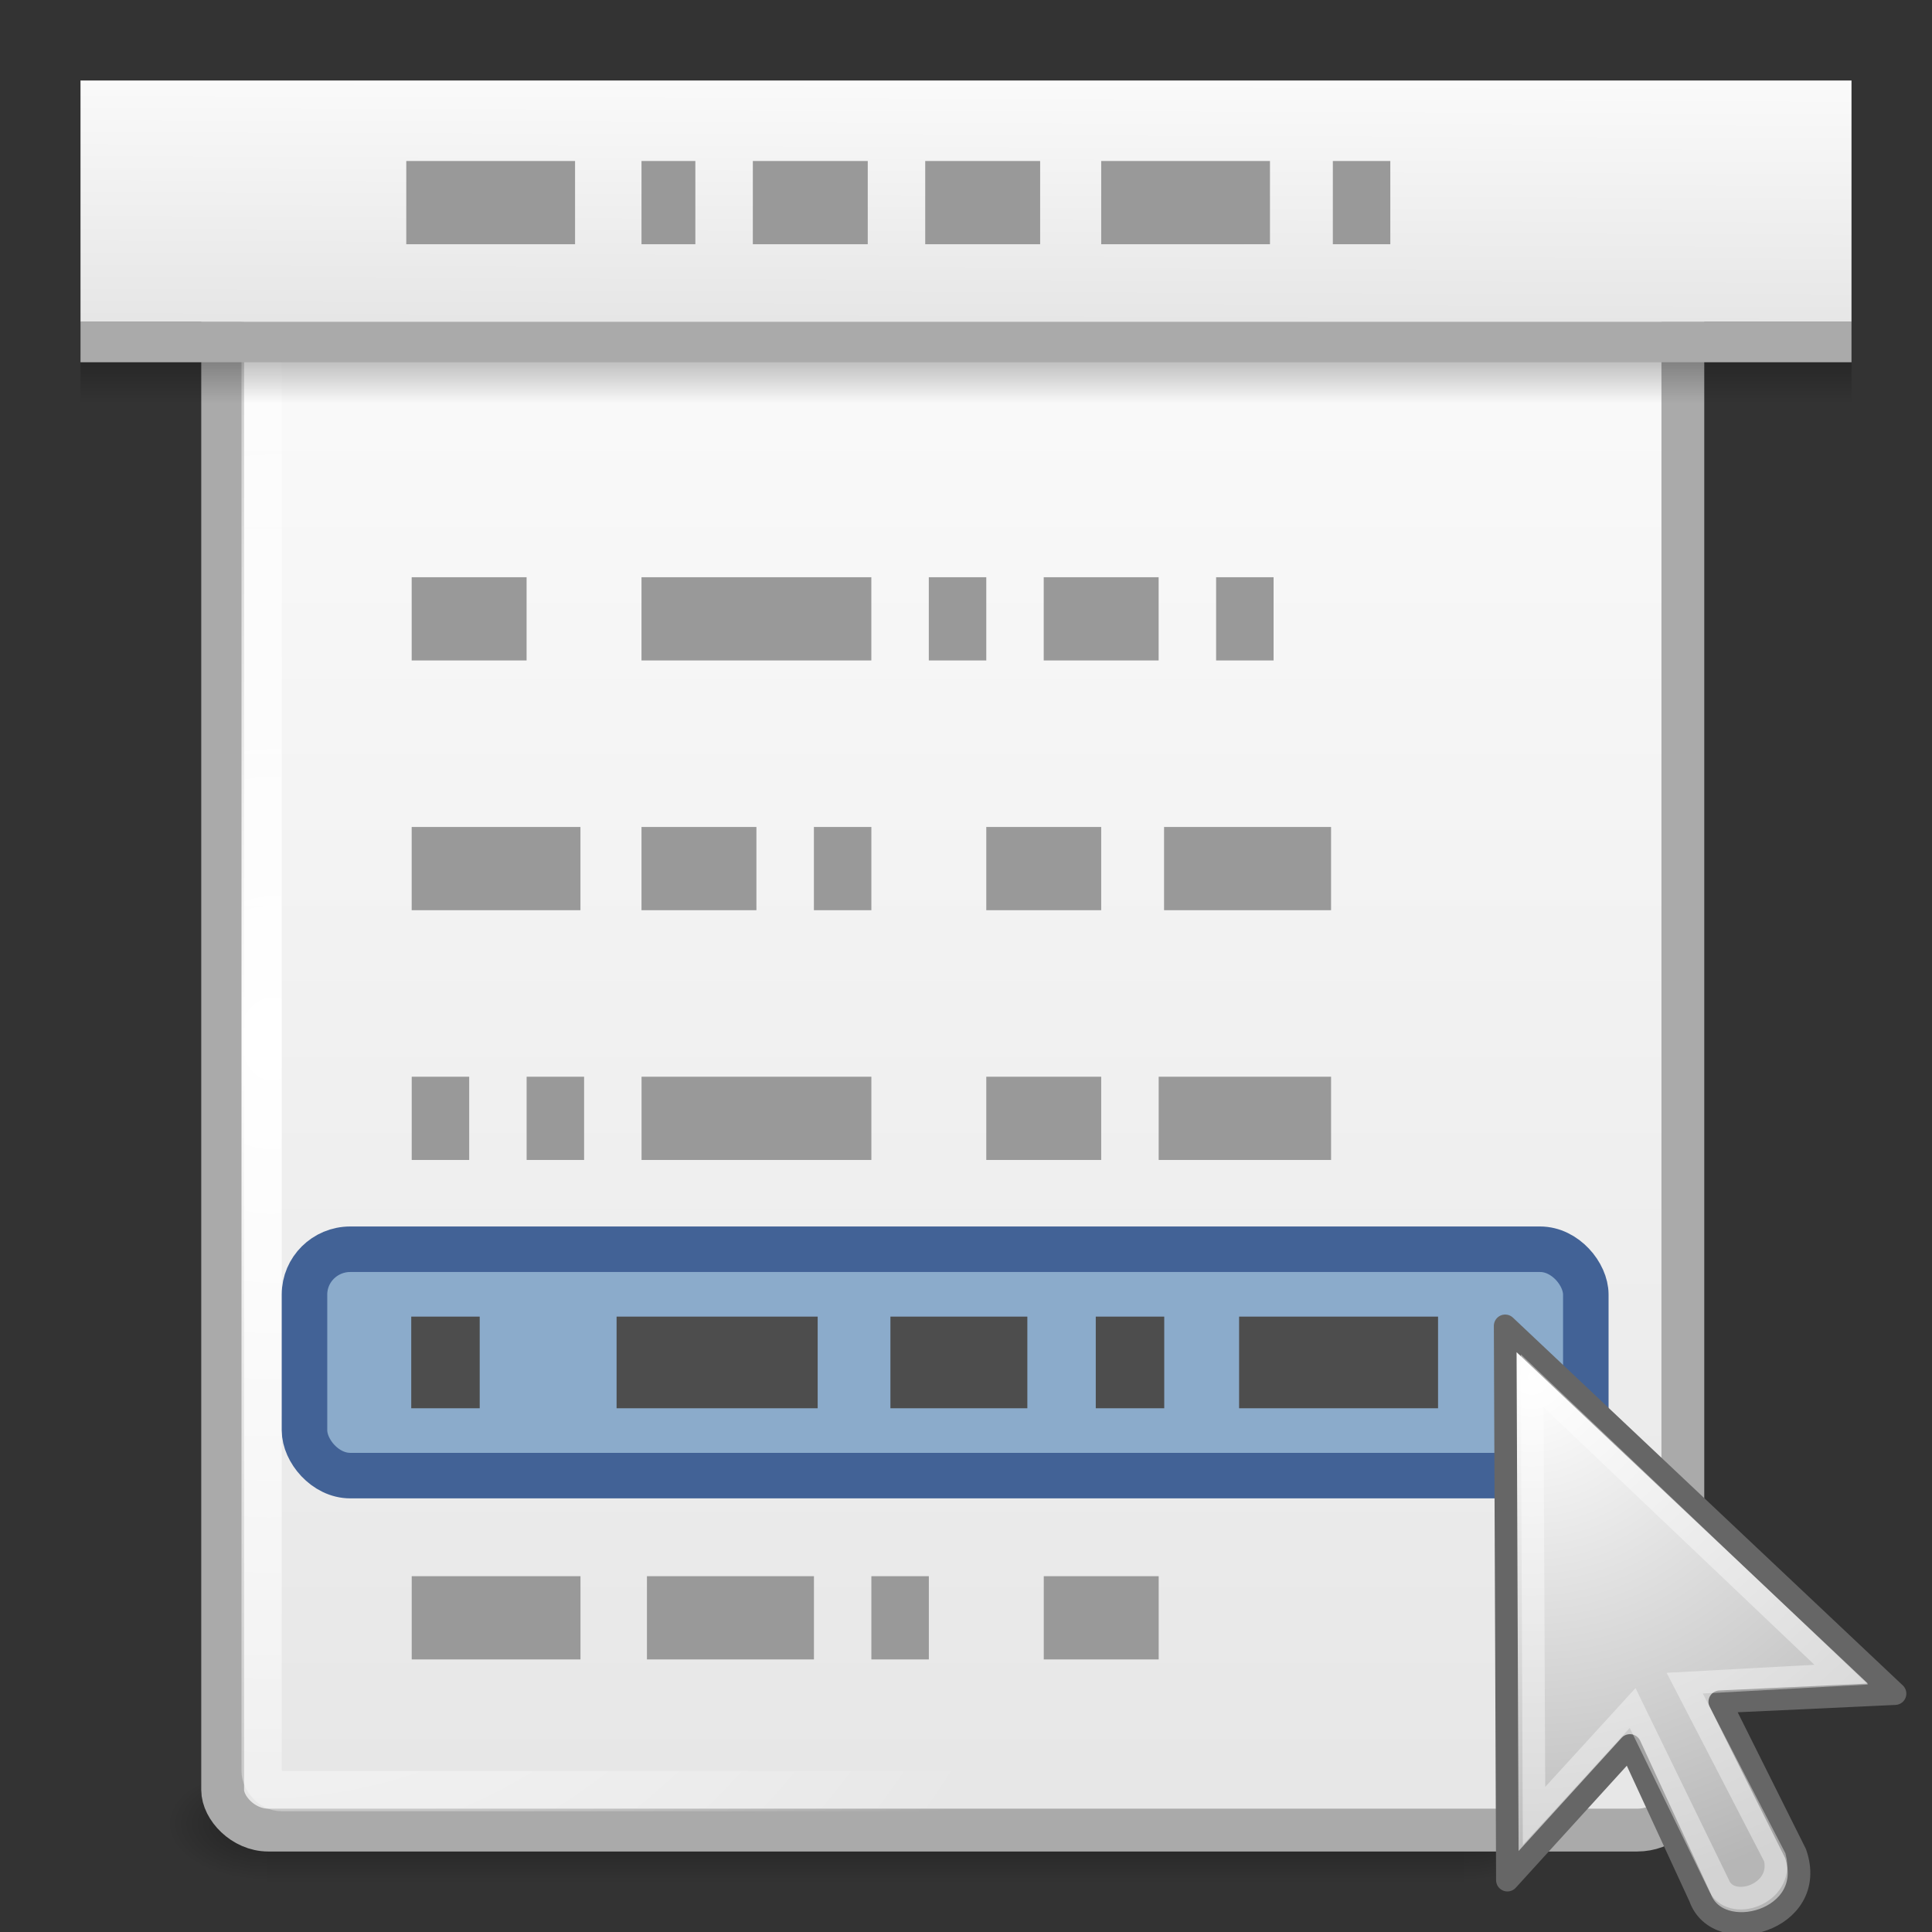 <?xml version="1.0" encoding="UTF-8" standalone="no"?>
<!-- Created with Inkscape (http://www.inkscape.org/) -->

<svg
   xmlns:dc="http://purl.org/dc/elements/1.1/"
   xmlns:cc="http://creativecommons.org/ns#"
   xmlns:rdf="http://www.w3.org/1999/02/22-rdf-syntax-ns#"
   xmlns:svg="http://www.w3.org/2000/svg"
   xmlns="http://www.w3.org/2000/svg"
   xmlns:xlink="http://www.w3.org/1999/xlink"
   xmlns:sodipodi="http://sodipodi.sourceforge.net/DTD/sodipodi-0.dtd"
   xmlns:inkscape="http://www.inkscape.org/namespaces/inkscape"
   version="1.0"
   width="48"
   height="48"
   id="svg11300"
   inkscape:version="0.48.2 r9819"
   sodipodi:docname="icon.svg">
  <rect width="100%" height="100%" fill="#333333" stroke="none"/>
  <sodipodi:namedview
     pagecolor="#ffffff"
     bordercolor="#666666"
     borderopacity="1"
     objecttolerance="10"
     gridtolerance="10"
     guidetolerance="10"
     inkscape:pageopacity="0"
     inkscape:pageshadow="2"
     inkscape:window-width="1120"
     inkscape:window-height="737"
     id="namedview100"
     showgrid="false"
     inkscape:zoom="3.7454562"
     inkscape:cx="-65.208497"
     inkscape:cy="39.13215"
     inkscape:window-x="90"
     inkscape:window-y="0"
     inkscape:window-maximized="0"
     inkscape:current-layer="svg11300" />
  <defs
     id="defs3">
    <linearGradient
       id="linearGradient7400">
      <stop
         id="stop7402"
         style="stop-color:black;stop-opacity:0"
         offset="0" />
      <stop
         id="stop7404"
         style="stop-color:black;stop-opacity:1"
         offset="0.35" />
      <stop
         id="stop7406"
         style="stop-color:black;stop-opacity:0"
         offset="1" />
    </linearGradient>
    <linearGradient
       id="linearGradient6814">
      <stop
         id="stop6816"
         style="stop-color:#e6e6e6;stop-opacity:1"
         offset="0" />
      <stop
         id="stop6818"
         style="stop-color:#fafafa;stop-opacity:1"
         offset="1" />
    </linearGradient>
    <linearGradient
       id="linearGradient6806">
      <stop
         id="stop6808"
         style="stop-color:white;stop-opacity:1"
         offset="0" />
      <stop
         id="stop6810"
         style="stop-color:white;stop-opacity:0"
         offset="1" />
    </linearGradient>
    <linearGradient
       id="linearGradient5048">
      <stop
         id="stop5050"
         style="stop-color:black;stop-opacity:0"
         offset="0" />
      <stop
         id="stop5056"
         style="stop-color:black;stop-opacity:1"
         offset="0.5" />
      <stop
         id="stop5052"
         style="stop-color:black;stop-opacity:0"
         offset="1" />
    </linearGradient>
    <linearGradient
       id="linearGradient5060">
      <stop
         id="stop5062"
         style="stop-color:black;stop-opacity:1"
         offset="0" />
      <stop
         id="stop5064"
         style="stop-color:black;stop-opacity:0"
         offset="1" />
    </linearGradient>
    <linearGradient
       inkscape:collect="always"
       xlink:href="#linearGradient6814"
       id="linearGradient2942"
       gradientUnits="userSpaceOnUse"
       gradientTransform="matrix(1.048,0,0,1.2,-6.381,-7.6)"
       x1="27.976"
       y1="13"
       x2="27.991"
       y2="8" />
    <linearGradient
       inkscape:collect="always"
       xlink:href="#linearGradient7400"
       id="linearGradient2945"
       gradientUnits="userSpaceOnUse"
       gradientTransform="matrix(1.333,0,0,0.385,-6,-7.692)"
       x1="18"
       y1="46"
       x2="18"
       y2="32.999" />
    <radialGradient
       inkscape:collect="always"
       xlink:href="#linearGradient6806"
       id="radialGradient2948"
       gradientUnits="userSpaceOnUse"
       gradientTransform="matrix(1.451,0.026,-0.033,1.879,-2.195,-22.297)"
       cx="6.75"
       cy="25.54"
       fx="6.75"
       fy="25.54"
       r="15.5" />
    <linearGradient
       inkscape:collect="always"
       xlink:href="#linearGradient6814"
       id="linearGradient2951"
       gradientUnits="userSpaceOnUse"
       gradientTransform="matrix(1.344,0,0,1.05,-9.918,-5.438)"
       x1="25"
       y1="49"
       x2="25"
       y2="13.178" />
    <radialGradient
       inkscape:collect="always"
       xlink:href="#linearGradient5060"
       id="radialGradient2954"
       gradientUnits="userSpaceOnUse"
       gradientTransform="matrix(0.021,0,0,0.012,23.668,39.471)"
       cx="605.714"
       cy="486.648"
       fx="605.714"
       fy="486.648"
       r="117.143" />
    <radialGradient
       inkscape:collect="always"
       xlink:href="#linearGradient5060"
       id="radialGradient2957"
       gradientUnits="userSpaceOnUse"
       gradientTransform="matrix(-0.021,0,0,0.012,19.332,39.471)"
       cx="605.714"
       cy="486.648"
       fx="605.714"
       fy="486.648"
       r="117.143" />
    <linearGradient
       inkscape:collect="always"
       xlink:href="#linearGradient5048"
       id="linearGradient2960"
       gradientUnits="userSpaceOnUse"
       gradientTransform="matrix(0.062,0,0,0.012,-0.768,39.471)"
       x1="302.857"
       y1="366.648"
       x2="302.857"
       y2="609.505" />
    <linearGradient
       id="linearGradient3156">
      <stop
         id="stop3158"
         style="stop-color:white;stop-opacity:1"
         offset="0" />
      <stop
         id="stop3160"
         style="stop-color:white;stop-opacity:0"
         offset="1" />
    </linearGradient>
    <linearGradient
       id="linearGradient8838-6">
      <stop
         id="stop8840-4"
         style="stop-color:black;stop-opacity:1"
         offset="0" />
      <stop
         id="stop8842-3"
         style="stop-color:black;stop-opacity:0"
         offset="1" />
    </linearGradient>
    <radialGradient
       cx="62.625"
       cy="4.625"
       r="10.625"
       fx="62.625"
       fy="4.625"
       id="radialGradient5729"
       xlink:href="#linearGradient8838-6"
       gradientUnits="userSpaceOnUse"
       gradientTransform="matrix(1,0,0,0.341,0,3.047)" />
    <linearGradient
       x1="24.335"
       y1="61.853"
       x2="28.29"
       y2="20.664"
       id="linearGradient5745"
       xlink:href="#linearGradient3156"
       gradientUnits="userSpaceOnUse" />
    <linearGradient
       x1="27.889"
       y1="-0.815"
       x2="28.29"
       y2="20.664"
       id="linearGradient5747"
       xlink:href="#linearGradient3156"
       gradientUnits="userSpaceOnUse" />
    <linearGradient
       x1="28.221"
       y1="-2.31"
       x2="28.29"
       y2="20.664"
       id="linearGradient5749"
       xlink:href="#linearGradient3156"
       gradientUnits="userSpaceOnUse" />
    <linearGradient
       x1="30.502"
       y1="55.647"
       x2="29.725"
       y2="24.654"
       id="linearGradient5751"
       xlink:href="#linearGradient3156"
       gradientUnits="userSpaceOnUse" />
    <radialGradient
       cx="22.945"
       cy="11.223"
       r="14"
       fx="22.945"
       fy="4.761"
       id="radialGradient5537"
       xlink:href="#linearGradient3156"
       gradientUnits="userSpaceOnUse"
       gradientTransform="matrix(1.357,0.01,-0.006,0.838,-10.875,1.306)" />
    <radialGradient
       cx="22.125"
       cy="10.875"
       r="20"
       fx="22.125"
       fy="10.875"
       id="radialGradient5540"
       xlink:href="#linearGradient3156"
       gradientUnits="userSpaceOnUse"
       gradientTransform="matrix(1.01,-0.112,0.057,0.511,-5.838,1.793)" />
    <radialGradient
       cx="20.039"
       cy="12.61"
       r="22.464"
       fx="20.039"
       fy="12.61"
       id="radialGradient5551"
       xlink:href="#linearGradient3242-187-536"
       gradientUnits="userSpaceOnUse"
       gradientTransform="matrix(1.952,-0.05,0.037,1.421,-20.408,-5.909)" />
    <radialGradient
       cx="26"
       cy="15.24"
       r="15.075"
       fx="26"
       fy="15.24"
       id="radialGradient6332"
       xlink:href="#linearGradient2490-182-124"
       gradientUnits="userSpaceOnUse"
       gradientTransform="matrix(2.255,0,-2.1857407e-8,2.056,-32.642,-17.341)" />
    <linearGradient
       id="linearGradient3242-187-536">
      <stop
         offset="0"
         style="stop-color:#8badea;stop-opacity:1"
         id="stop2778" />
      <stop
         offset="0.262"
         style="stop-color:#6396cd;stop-opacity:1"
         id="stop2780" />
      <stop
         offset="0.661"
         style="stop-color:#3b7caf;stop-opacity:1"
         id="stop2782" />
      <stop
         offset="1"
         style="stop-color:#194c70;stop-opacity:1"
         id="stop2784-2" />
    </linearGradient>
    <linearGradient
       id="linearGradient2490-182-124">
      <stop
         offset="0"
         style="stop-color:#1f4b6a;stop-opacity:1"
         id="stop2788" />
      <stop
         offset="1"
         style="stop-color:#4083c2;stop-opacity:1"
         id="stop2790" />
    </linearGradient>
    <radialGradient
       r="9.125"
       fy="24.149"
       fx="17.814"
       cy="24.149"
       cx="17.814"
       gradientTransform="matrix(-2.644,0,2.93653e-8,2.534,78.725,-37.986)"
       gradientUnits="userSpaceOnUse"
       id="radialGradient2866"
       xlink:href="#linearGradient4845"
       inkscape:collect="always" />
    <linearGradient
       id="linearGradient4845">
      <stop
         offset="0"
         style="stop-color:white;stop-opacity:1"
         id="stop4847" />
      <stop
         offset="1"
         style="stop-color:#b6b6b6;stop-opacity:1"
         id="stop4849" />
    </linearGradient>
    <radialGradient
       inkscape:collect="always"
       xlink:href="#linearGradient4845"
       id="radialGradient3251"
       gradientUnits="userSpaceOnUse"
       gradientTransform="matrix(-2.644,0,2.93653e-8,2.534,78.725,-37.986)"
       cx="17.814"
       cy="24.149"
       fx="17.814"
       fy="24.149"
       r="9.125" />
  </defs>
  <rect
     style="opacity:0.35;fill:url(#linearGradient2960);fill-opacity:1;fill-rule:nonzero;stroke:none;stroke-width:1.046;marker:none;visibility:visible;display:inline;overflow:visible"
     id="rect3706"
     y="44"
     x="6.625"
     height="3"
     width="29.75" />
  <path
     style="opacity:0.35;fill:url(#radialGradient2957);fill-opacity:1;fill-rule:nonzero;stroke:none;stroke-width:1.046;marker:none;visibility:visible;display:inline;overflow:visible"
     id="path3708"
     d="m 6.625,44 c 0,0 0,3 0,3 -1.086,0.006 -2.625,-0.672 -2.625,-1.5 0,-0.828 1.212,-1.5 2.625,-1.5 z" />
  <path
     style="opacity:0.35;fill:url(#radialGradient2954);fill-opacity:1;fill-rule:nonzero;stroke:none;stroke-width:1.046;marker:none;visibility:visible;display:inline;overflow:visible"
     id="path3710"
     d="m 36.375,44 c 0,0 0,3 0,3 1.086,0.006 2.625,-0.672 2.625,-1.5 0,-0.828 -1.212,-1.5 -2.625,-1.5 z" />
  <rect
     style="fill:url(#linearGradient2951);fill-opacity:1;stroke:#aaaaaa;stroke-width:1.064;stroke-linecap:round;stroke-linejoin:round;stroke-miterlimit:4;stroke-opacity:1;stroke-dasharray:none"
     id="rect6802"
     y="4.532"
     x="5.532"
     ry="0.998"
     rx="1.134"
     height="40.936"
     width="36.278" />
  <rect
     style="fill:none;stroke:url(#radialGradient2948);stroke-width:1;stroke-linecap:round;stroke-linejoin:round;stroke-miterlimit:4;stroke-opacity:1;stroke-dasharray:none"
     id="rect6804"
     y="4.5"
     x="6.5"
     ry="0.5"
     rx="0.5"
     height="40"
     width="30" />
  <rect
     style="opacity:0.4;fill:url(#linearGradient2945);fill-opacity:1;stroke:none"
     id="rect7392"
     y="5"
     x="2"
     height="5"
     width="44" />
  <rect
     style="fill:url(#linearGradient2942);fill-opacity:1;stroke:none"
     id="rect6028"
     y="2"
     x="2"
     height="6"
     width="44" />
  <rect
     style="fill:#aaaaaa;fill-opacity:1;stroke:none"
     id="rect6800"
     y="8"
     x="2"
     height="1"
     width="44" />
  <path
     style="fill:#999999;fill-opacity:1;stroke:none"
     id="path5721"
     d="m 10.094,4 0,2.068 4.193,0 0,-2.068 -4.193,0 z m 5.844,0 0,2.068 1.338,0 0,-2.068 -1.338,0 z m 2.766,0 0,2.068 2.855,0 0,-2.068 -2.855,0 z m 4.283,0 0,2.068 2.855,0 0,-2.068 -2.855,0 z m 4.372,0 0,2.068 4.193,0 0,-2.068 -4.193,0 z m 5.755,0 0,2.068 1.428,0 0,-2.068 -1.428,0 z m -22.886,10.341 0,2.068 2.855,0 0,-2.068 -2.855,0 z m 5.71,0 0,2.068 5.71,0 0,-2.068 -5.71,0 z m 7.138,0 0,2.068 1.428,0 0,-2.068 -1.428,0 z m 2.855,0 0,2.068 2.855,0 0,-2.068 -2.855,0 z m 4.283,0 0,2.068 1.428,0 0,-2.068 -1.428,0 z m -19.986,6.205 0,2.068 4.193,0 0,-2.068 -4.193,0 z m 5.71,0 0,2.068 2.855,0 0,-2.068 -2.855,0 z m 4.283,0 0,2.068 1.428,0 0,-2.068 -1.428,0 z m 4.283,0 0,2.068 2.855,0 0,-2.068 -2.855,0 z m 4.417,0 0,2.068 4.149,0 0,-2.068 -4.149,0 z m -18.692,6.205 0,2.068 1.428,0 0,-2.068 -1.428,0 z m 2.855,0 0,2.068 1.428,0 0,-2.068 -1.428,0 z m 2.855,0 0,2.068 5.71,0 0,-2.068 -5.71,0 z m 8.565,0 0,2.068 2.855,0 0,-2.068 -2.855,0 z m 4.283,0 0,2.068 4.283,0 0,-2.068 -4.283,0 z m -18.558,12.409 0,2.068 4.193,0 0,-2.068 -4.193,0 z m 5.844,0 0,2.068 4.149,0 0,-2.068 -4.149,0 z m 5.576,0 0,2.068 1.428,0 0,-2.068 -1.428,0 z m 4.283,0 0,2.068 2.855,0 0,-2.068 -2.855,0 z" />
  <rect
     style="fill:#8babcb;fill-opacity:1;stroke:#426296;stroke-width:1.131;stroke-linecap:square;stroke-linejoin:miter;stroke-miterlimit:10;stroke-opacity:1;stroke-dasharray:none"
     id="rect5731"
     y="31.037"
     x="7.565"
     ry="1.125"
     rx="1.137"
     height="5.624"
     width="31.834" />
  <path
     style="fill:#4d4d4d;fill-opacity:1;stroke:none;display:inline;enable-background:new"
     id="rect7428"
     d="m 10.217,32.711 0,2.277 1.701,0 0,-2.277 -1.701,0 z m 5.102,0 0,2.277 4.996,0 0,-2.277 -4.996,0 z m 6.803,0 0,2.277 3.402,0 0,-2.277 -3.402,0 z m 5.102,0 0,2.277 1.701,0 0,-2.277 -1.701,0 z m 3.561,0 0,2.277 4.943,0 0,-2.277 -4.943,0 z" />
  <g
     id="g2414"
     transform="matrix(0.562,-0.008,0.008,0.562,20.087,21.418)">
    <path
       inkscape:connector-curvature="0"
       style="fill:url(#radialGradient3251);fill-opacity:1;fill-rule:evenodd;stroke:#666666;stroke-width:1;stroke-linecap:butt;stroke-linejoin:round;stroke-miterlimit:4;stroke-opacity:1;stroke-dasharray:none;stroke-dashoffset:0;marker:none;visibility:visible;display:inline;overflow:visible"
       id="path3970"
       d="m 30.5,20.937 17,16.5 -7.75,0.25 c 0,0 3.25,6.75 3.25,6.75 1,3 -3.5,4.125 -4.25,1.875 0,0 -3,-6.75 -3,-6.75 l -5.5,5.875 0.25,-24.5 z" />
    <path
       inkscape:connector-curvature="0"
       style="opacity:0.4;fill:none;stroke:#ffffff;stroke-width:1;stroke-linecap:butt;stroke-linejoin:miter;stroke-miterlimit:4;stroke-opacity:1;stroke-dasharray:none;stroke-dashoffset:0;marker:none;visibility:visible;display:inline;overflow:visible"
       id="path4853"
       d="m 31.657,23.379 13.476,13.186 -6.922,0.277 c 0,0 3.872,7.757 3.872,7.757 0.403,1.65 -2.028,2.413 -2.507,1.153 0,0 -3.683,-7.845 -3.683,-7.845 l -4.425,4.708 0.189,-19.236 z" />
  </g>
</svg>
